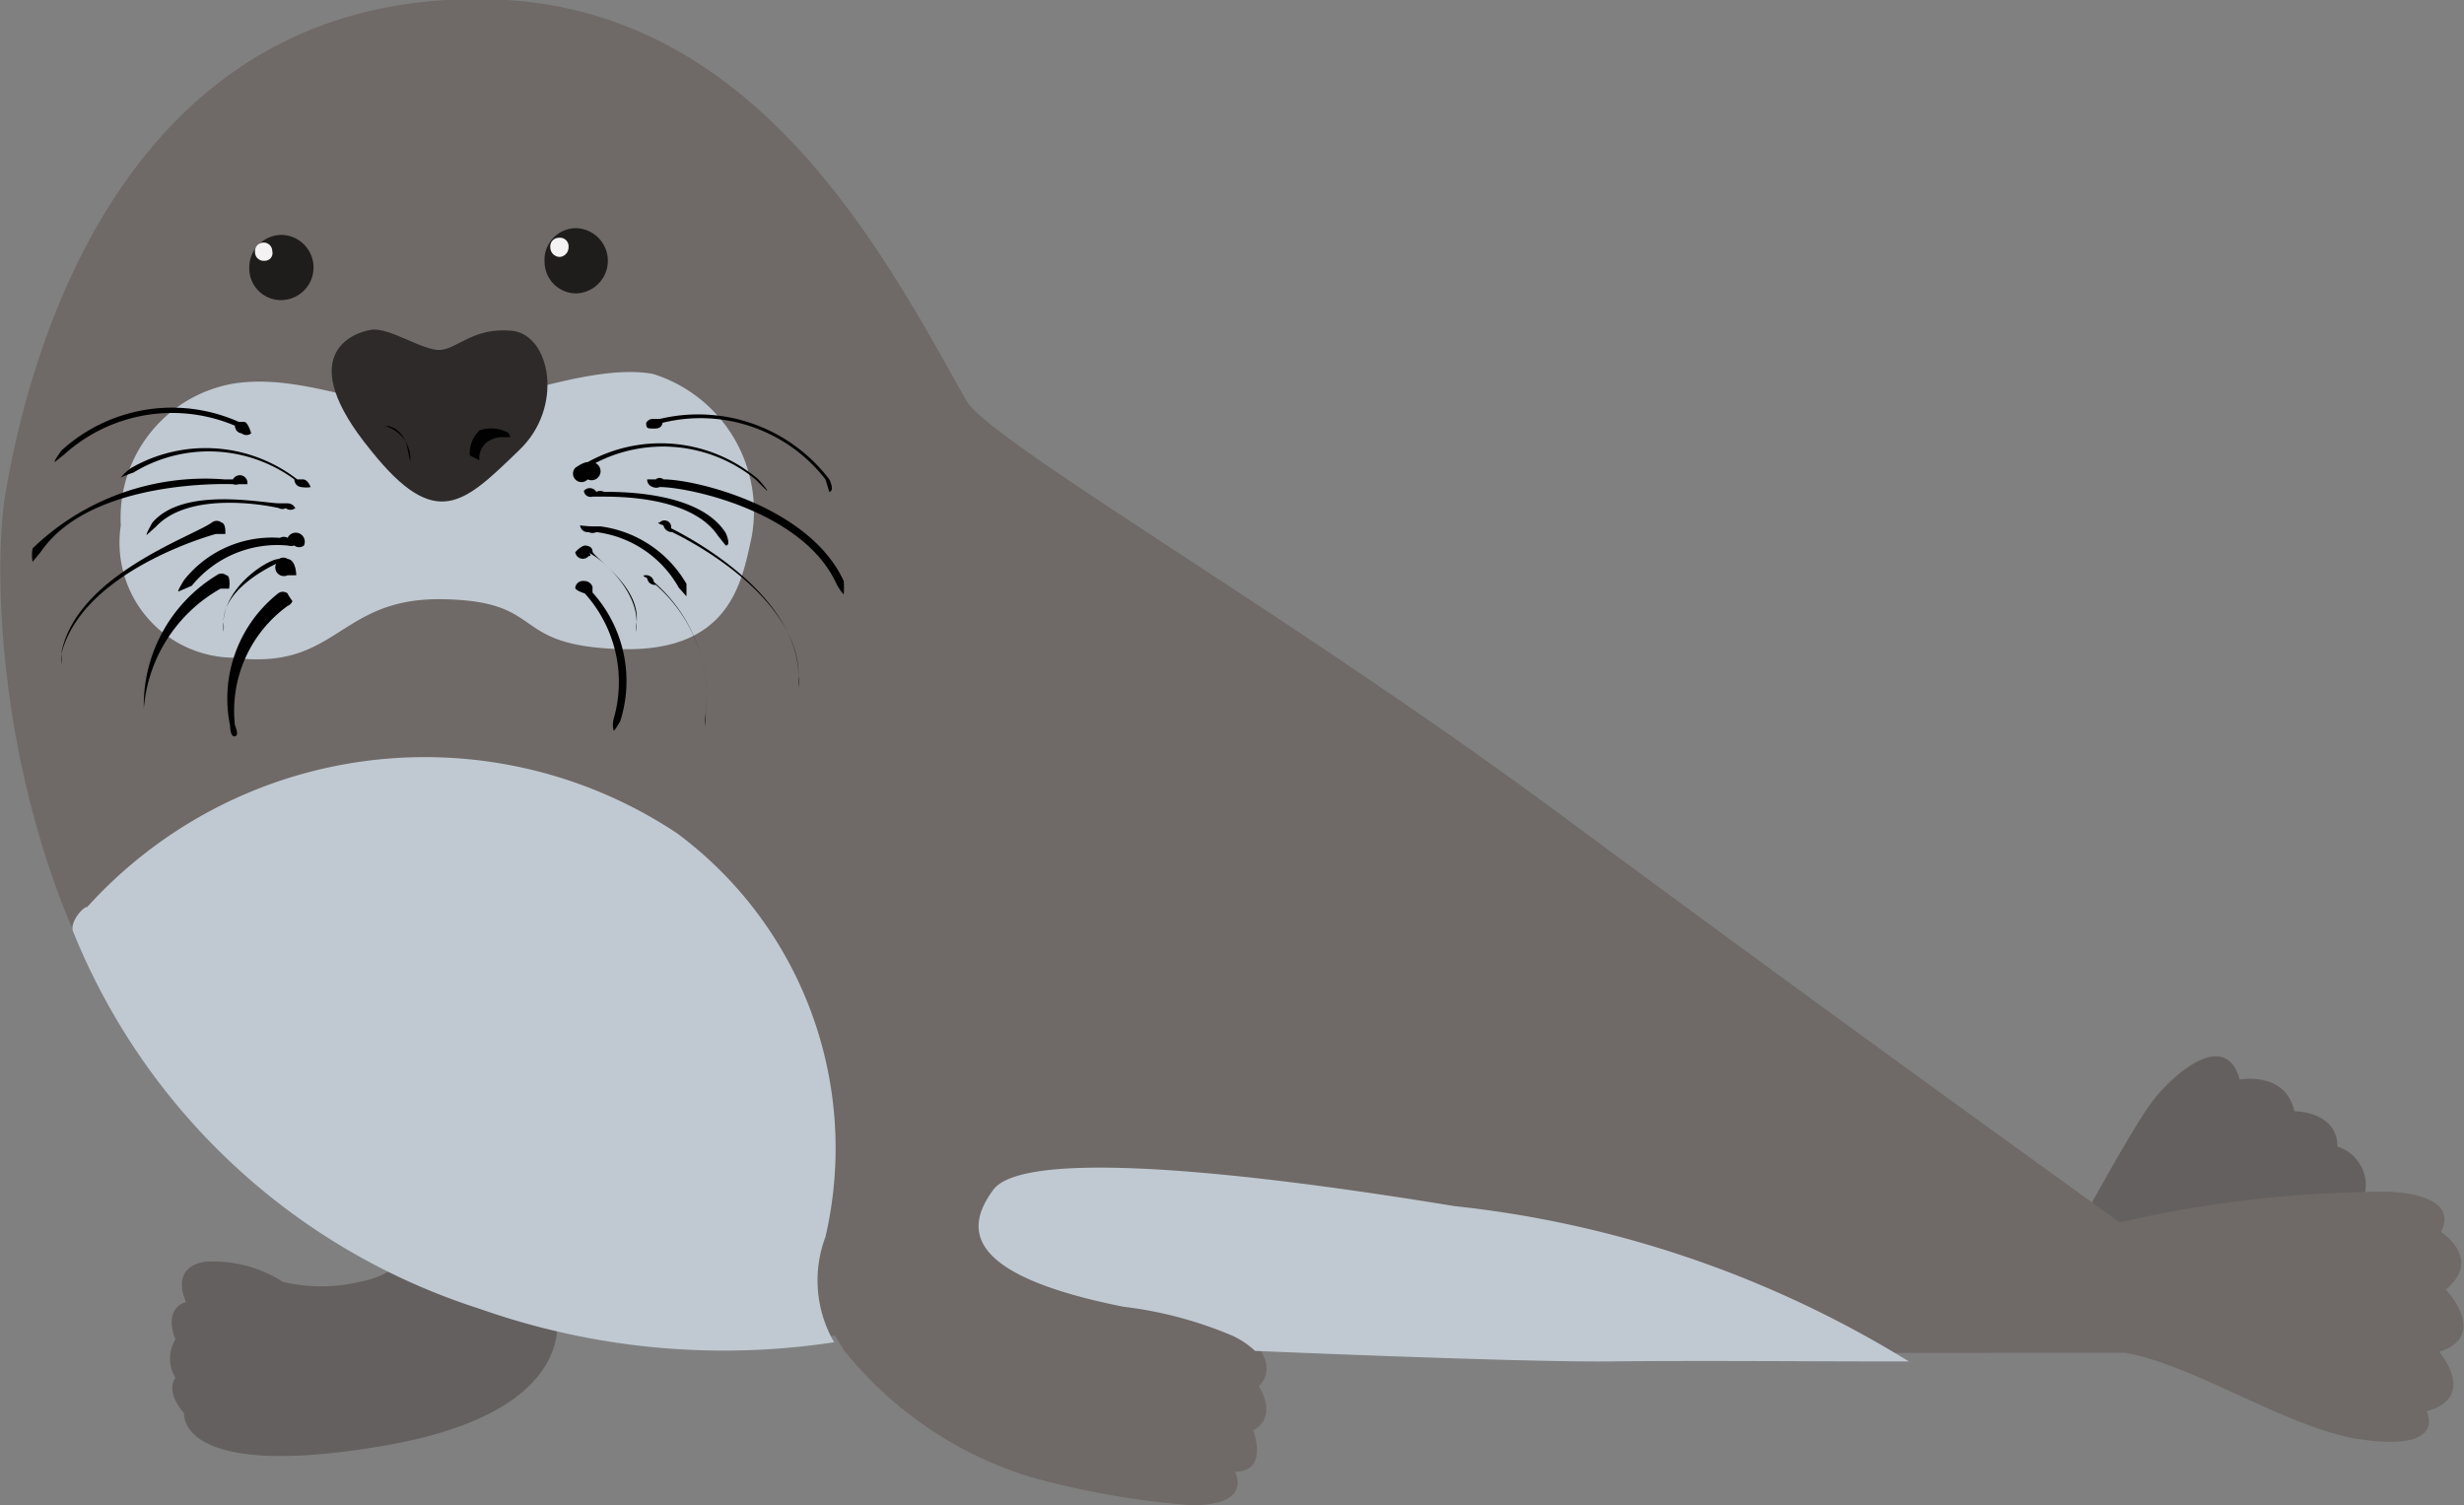 <svg xmlns="http://www.w3.org/2000/svg" viewBox="0 0 25.7 15.7"><rect x="0" y="0" width="25.7" height="15.7" fill="#808080" stroke="none"/><defs><style>.cls-1{fill:#64605f;}.cls-2{fill:#6f6967;}.cls-3{fill:#c0c9d1;}.cls-4{fill:#1f1c1c;}.cls-5{fill:#2d2a29;}.cls-6{fill:#010101;}.cls-7{fill:#f4f2f3;}</style></defs><g id="Layer_2" data-name="Layer 2"><g id="Layer_2-2" data-name="Layer 2"><path class="cls-1" d="M21.75,12.67s.49-.9.69-1.17.77-.79.92-.24c0,0,.48-.09.57.33,0,0,.45,0,.45.37a.42.42,0,0,1,.19.68L22.1,13Z"/><path class="cls-1" d="M5.79,13.63S6.16,14.71,4,15.08s-2.08-.34-2.08-.34-.2-.21-.09-.37a.38.38,0,0,1,0-.4s-.14-.31.11-.39c0,0-.18-.36.2-.42a1.35,1.35,0,0,1,.81.21,1.72,1.72,0,0,0,.8,0,.92.92,0,0,0,.52-.28Z"/><path class="cls-2" d="M25.31,14.72c.54-.15.13-.62.13-.62.53-.17.07-.65.07-.65.39-.32-.05-.6-.05-.6.21-.42-.57-.42-.57-.42a12.38,12.38,0,0,0-2.78.32s-2.94-2.11-5.91-4.31c-2.81-2.07-5.88-3.84-6.12-4.26C9.22,2.65,7.93.17,5.29,0,1.5-.21.37,3.32.06,5.13-.13,6.22.05,9.9,2.34,12A7.52,7.52,0,0,0,5,13.62a8,8,0,0,0,3.71.31l.09.15a4,4,0,0,0,1.93,1.32,8.74,8.74,0,0,0,1.7.3c.65,0,.45-.35.45-.35.36,0,.19-.43.19-.43.27-.15.06-.46.06-.46.18-.18,0-.4,0-.4l.48,0,4.56.05H20.9l1.27,0c.71.13,1.62.74,2.37.89C25.55,15.17,25.31,14.72,25.31,14.72Z"/><path class="cls-3" d="M13.09,14.09s2.78.12,3.7.11,2.08,0,2.77,0l.35,0a11.31,11.31,0,0,0-4.74-1.62c-2.68-.44-4.53-.55-4.81-.17s-.35.88,1.36,1.22a4.16,4.16,0,0,1,1.13.3A.89.89,0,0,1,13.09,14.09Z"/><path class="cls-3" d="M8.7,14a1.29,1.29,0,0,1-.09-1.1A4.09,4.09,0,0,0,7.06,8.69a4.75,4.75,0,0,0-6.15.77c-.05,0-.18.16-.15.25A6.8,6.8,0,0,0,5,13.65,7.65,7.65,0,0,0,8.7,14Z"/><path class="cls-4" d="M5.68,2.73A.33.33,0,0,1,6,2.38a.34.34,0,1,1,0,.68A.33.33,0,0,1,5.68,2.73Z"/><path class="cls-4" d="M2.6,2.8a.34.34,0,0,1,.33-.35.34.34,0,1,1,0,.68A.33.33,0,0,1,2.6,2.8Z"/><path class="cls-3" d="M7.84,5.6c-.1.45-.21,1.21-1.38,1.17s-.74-.5-1.84-.52S3.53,7,2.43,6.86A1.2,1.2,0,0,1,1.26,5.48,1.42,1.42,0,0,1,2.44,4c.71-.11,1.44.28,2.08.26s1.63-.48,2.29-.36A1.5,1.5,0,0,1,7.84,5.6Z"/><path class="cls-5" d="M5.41,4.7c-.57.55-.86.85-1.54,0-.82-1-.19-1.23,0-1.26s.54.22.72.21.35-.24.75-.2S5.89,4.25,5.41,4.7Z"/><path class="cls-6" d="M5,4.8a0,0,0,0,0,0,0,.21.21,0,0,1,.07-.18.27.27,0,0,1,.19-.06s0,0,.06,0a.06.06,0,0,0-.05-.06A.36.36,0,0,0,5,4.49a.33.33,0,0,0-.1.26,0,0,0,0,0,0,0Z"/><path class="cls-6" d="M4.28,4.82h0s0,0,0-.06A.36.36,0,0,0,4,4.44a0,0,0,0,0,0,0,.06.06,0,0,0,.06,0H4c.21,0,.25.23.25.24A0,0,0,0,0,4.28,4.82Z"/><path class="cls-6" d="M6.13,4.82h0A1.57,1.57,0,0,1,7.91,5s.1.11.09.12L7.88,5a1.53,1.53,0,0,0-1.67-.17h0A.07.07,0,0,1,6.13,5,.08.08,0,0,1,6,4.88S6.08,4.82,6.13,4.82Z"/><path class="cls-6" d="M6.82,4.37h.06A1.72,1.72,0,0,1,8.65,5s.06.12,0,.13L8.61,5a1.65,1.65,0,0,0-1.7-.59h0s0,.06-.08.06-.09,0-.09-.06A.08.08,0,0,1,6.82,4.37Z"/><path class="cls-6" d="M6.22,5.13a.09.09,0,0,1,.08,0c.19,0,1,0,1.27.43,0,0,.06.13,0,.13l-.08-.1c-.28-.42-1.06-.41-1.23-.41,0,0,0,0-.08,0a.07.07,0,0,1-.09-.06A.08.08,0,0,1,6.22,5.13Z"/><path class="cls-6" d="M6.88,5.45A.07.07,0,0,1,7,5.51v0c.24.12,1.31.7,1.33,1.54a.5.5,0,0,1,0,.12s0-.11,0-.12c0-.83-1.15-1.42-1.32-1.5h0a.09.09,0,0,1-.09-.07S6.83,5.45,6.88,5.45Z"/><path class="cls-6" d="M6.84,5a.06.06,0,0,1,.08,0c.33,0,1.52.28,1.88,1.06a.89.89,0,0,1,0,.14.5.5,0,0,1-.08-.12c-.35-.75-1.54-1-1.84-1a.09.09,0,0,1-.07,0A.08.08,0,0,1,6.75,5S6.79,5,6.84,5Z"/><path class="cls-6" d="M6.18,5.49s.07,0,.08,0a1.22,1.22,0,0,1,.9.6s0,.12,0,.13l-.08-.09a1.15,1.15,0,0,0-.86-.58.09.09,0,0,1-.08,0,.08.08,0,0,1-.09-.07S6.13,5.49,6.18,5.49Z"/><path class="cls-6" d="M6.1,5.69s.08,0,.08.06.5.36.46.74c0,0,0,.12,0,.1a.31.31,0,0,1,0-.1c0-.33-.33-.62-.44-.69s0,0-.06,0A.08.08,0,0,1,6,5.76S6.05,5.7,6.1,5.69Z"/><path class="cls-6" d="M6.73,6a.08.08,0,0,1,.09.07,0,0,0,0,1,0,0,1.59,1.59,0,0,1,.54,1.39s0,.11,0,.11a.37.37,0,0,1,0-.12,1.55,1.55,0,0,0-.52-1.35h0a.08.08,0,0,1-.09-.07S6.68,6,6.73,6Z"/><path class="cls-6" d="M6,6.13a.08.08,0,0,1,.09-.07.09.09,0,0,1,.09.06s0,0,0,.06a1.38,1.38,0,0,1,.29,1.34s-.06.11-.07.1a.25.25,0,0,1,0-.12,1.38,1.38,0,0,0-.3-1.31S6,6.16,6,6.13Z"/><path class="cls-6" d="M3.16,5H3.1a1.56,1.56,0,0,0-1.73-.12.55.55,0,0,0-.11.1s.12-.05.13-.05A1.51,1.51,0,0,1,3.07,5h0s0,.07.07.08.1,0,.1,0S3.21,5,3.16,5Z"/><path class="cls-6" d="M2.55,4.4H2.49A1.71,1.71,0,0,0,.64,4.7s-.08.11-.07.12l.1-.08a1.68,1.68,0,0,1,1.78-.3h0s0,.07.07.08a.08.08,0,0,0,.1,0S2.59,4.41,2.55,4.4Z"/><path class="cls-6" d="M3,5.25s-.07,0-.08,0c-.18,0-1-.18-1.33.2,0,0-.07.12-.06.13l.1-.09c.34-.36,1.11-.23,1.28-.19a.07.07,0,0,0,.07,0,.08.08,0,0,0,.1,0A.09.09,0,0,0,3,5.25Z"/><path class="cls-6" d="M2.31,5.45a.08.08,0,0,0-.1,0v0C2,5.6.8,6,.64,6.81c0,0,0,.12,0,.12a.36.36,0,0,0,0-.11C.85,6,2.07,5.62,2.25,5.57h0c.05,0,.1,0,.1,0S2.36,5.46,2.31,5.45Z"/><path class="cls-6" d="M2.43,5s-.08,0-.09,0a2.59,2.59,0,0,0-2,.72.39.39,0,0,0,0,.14l.09-.11c.47-.68,1.69-.71,2-.7a.09.09,0,0,0,.06,0s.09,0,.09,0A.08.08,0,0,0,2.43,5Z"/><path class="cls-6" d="M3,5.61a.08.08,0,0,0-.08,0,1.17,1.17,0,0,0-1,.44s-.07.11-.06.12L2,6.11a1.15,1.15,0,0,1,1-.42.13.13,0,0,0,.07,0,.08.08,0,0,0,.1,0A.09.09,0,0,0,3,5.61Z"/><path class="cls-6" d="M3,5.83a.08.08,0,0,0-.09,0c-.11,0-.55.27-.58.65,0,0,0,.12,0,.11a.29.29,0,0,0,0-.1c0-.33.43-.55.55-.61A.09.09,0,0,0,3,6s.09,0,.09,0S3.09,5.84,3,5.83Z"/><path class="cls-6" d="M2.36,6a.08.08,0,0,0-.1,0,0,0,0,0,0,0,0A1.59,1.59,0,0,0,1.5,7.39s0,.11,0,.11,0-.1,0-.11A1.58,1.58,0,0,1,2.3,6.14l0,0s.09,0,.09,0S2.41,6,2.36,6Z"/><path class="cls-6" d="M3.05,6.27S3,6.2,3,6.19a.08.08,0,0,0-.1,0,.05.05,0,0,0,0,0A1.4,1.4,0,0,0,2.4,7.57s0,.12.05.11,0-.11,0-.12A1.35,1.35,0,0,1,3,6.32.09.09,0,0,0,3.05,6.27Z"/><path class="cls-7" d="M5.74,2.58a.1.1,0,0,0,.1.1.1.1,0,0,0,.09-.1.09.09,0,0,0-.1-.1A.09.09,0,0,0,5.74,2.58Z"/><path class="cls-7" d="M2.66,2.63a.09.09,0,0,0,.1.09.08.08,0,0,0,.08-.1.09.09,0,0,0-.09-.09A.09.09,0,0,0,2.66,2.63Z"/></g></g></svg>